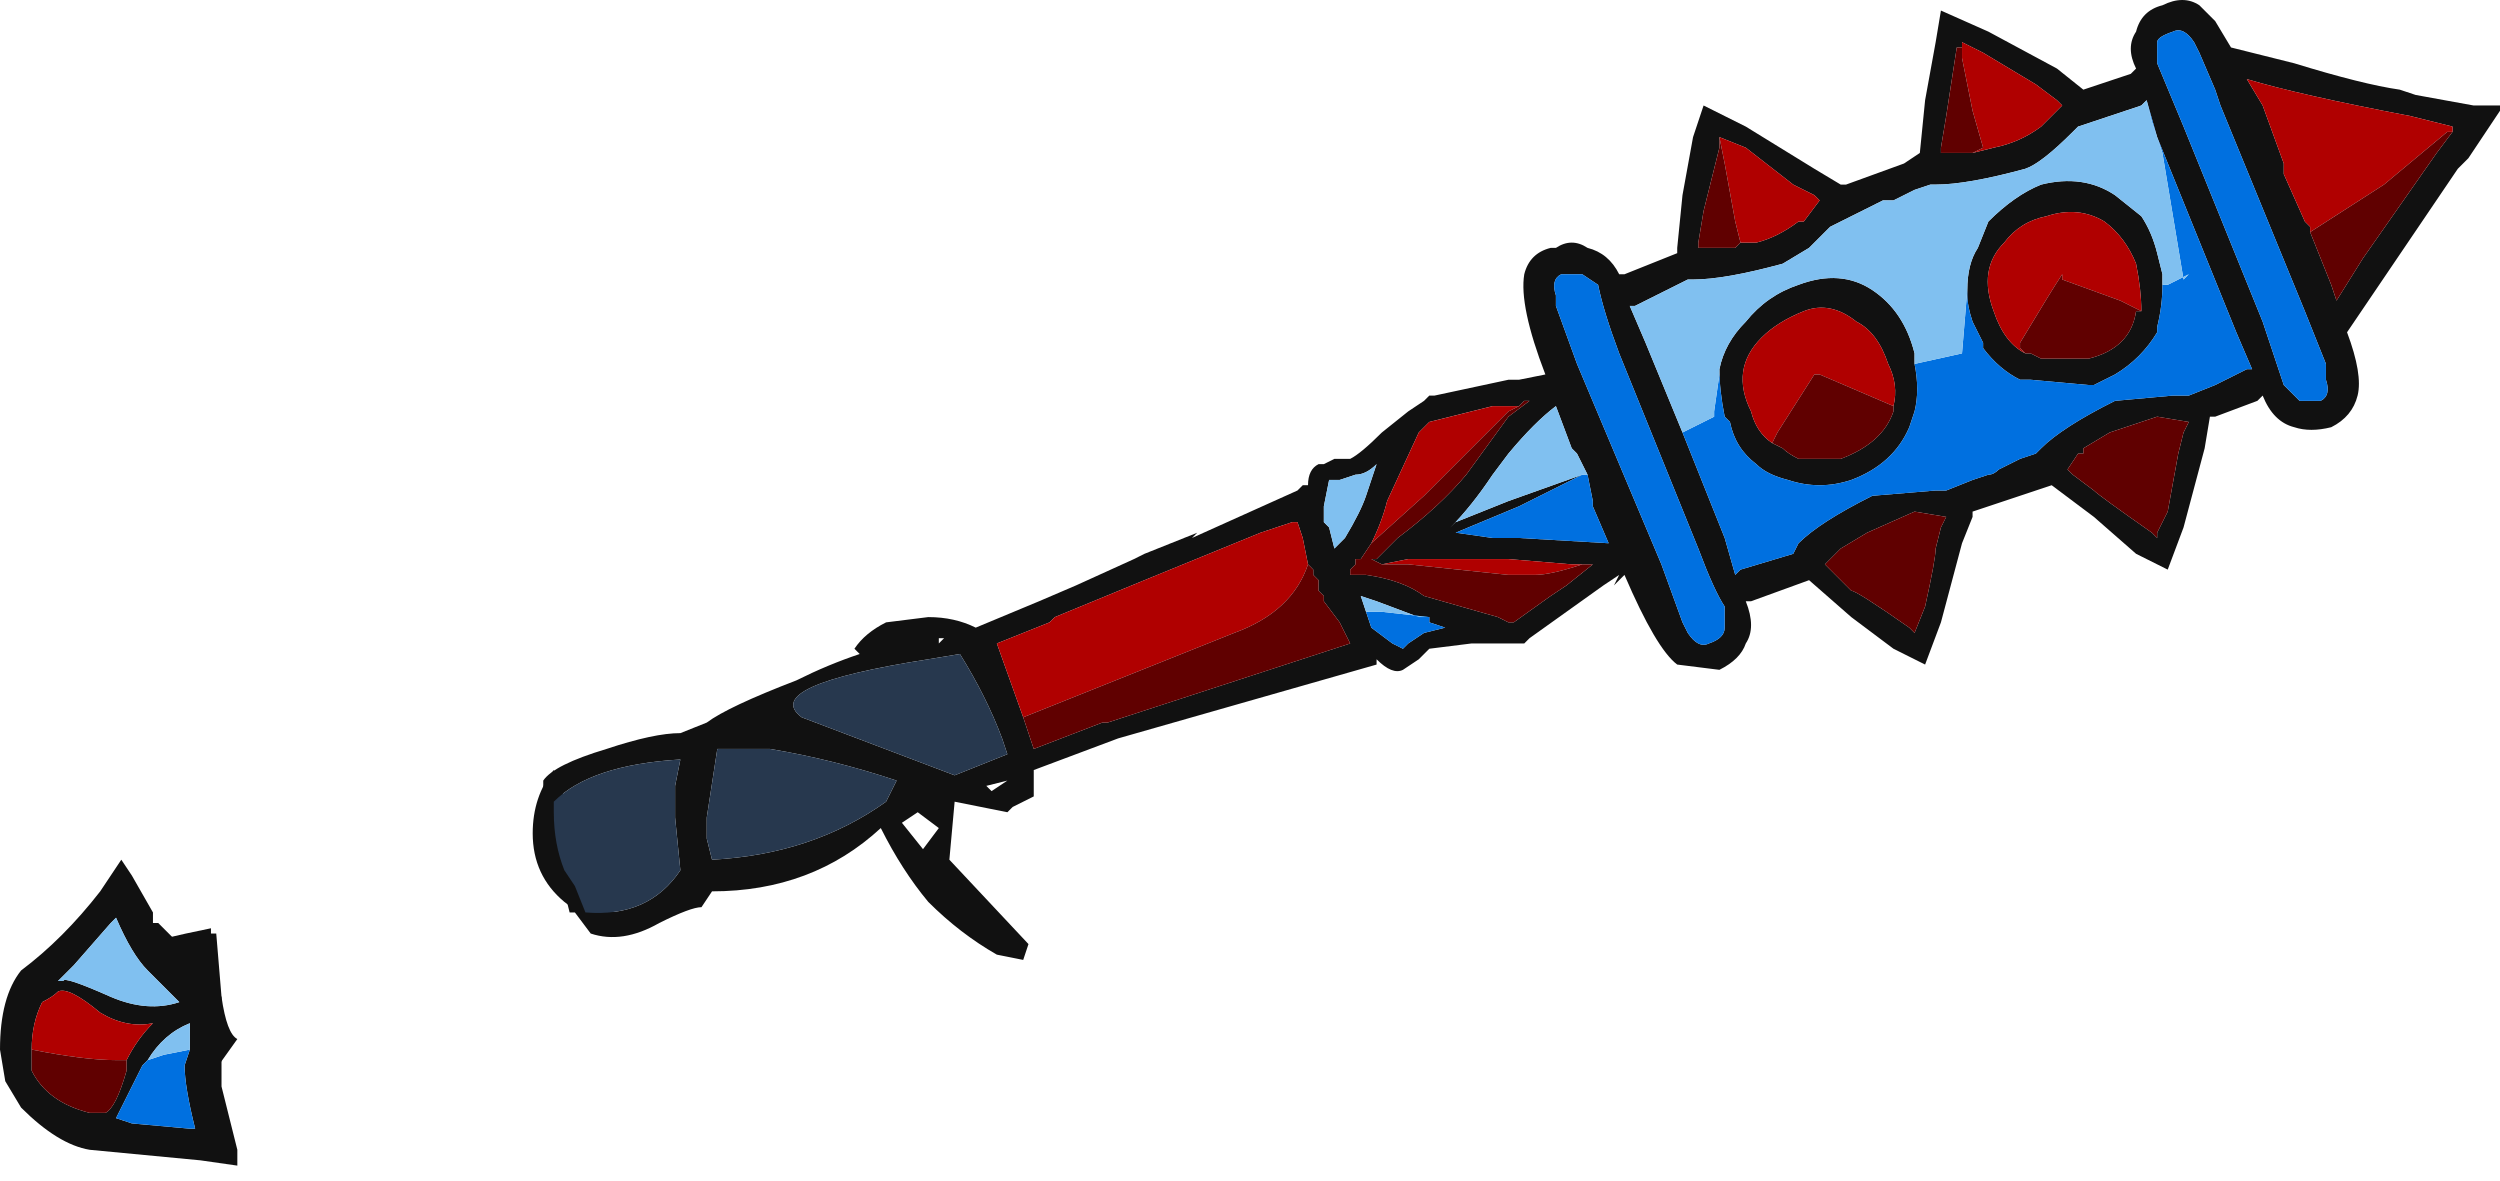 <?xml version="1.0" encoding="UTF-8" standalone="no"?>
<svg xmlns:ffdec="https://www.free-decompiler.com/flash" xmlns:xlink="http://www.w3.org/1999/xlink" ffdec:objectType="frame" height="78.4px" width="165.9px" xmlns="http://www.w3.org/2000/svg">
  <g transform="matrix(1.0, 0.0, 0.0, 1.0, 90.3, 40.6)">
    <use ffdec:characterId="202" height="11.2" transform="matrix(7.0, 0.0, 0.0, 7.0, -90.3, -40.6)" width="23.7" xlink:href="#shape0"/>
  </g>
  <defs>
    <g id="shape0" transform="matrix(1.0, 0.0, 0.0, 1.0, 12.9, 5.8)">
      <path d="M-7.0 3.0 Q-7.3 2.95 -7.55 2.75 -7.85 2.5 -7.85 2.1 -7.85 1.75 -7.65 1.5 L-7.2 2.65 -7.0 3.0 M-10.85 3.05 L-10.8 3.65 Q-10.75 4.0 -10.65 4.05 L-10.9 4.4 -11.35 3.1 Q-11.15 3.05 -10.9 3.0 L-10.9 3.05 -10.85 3.05" fill="#111111" fill-rule="evenodd" stroke="none"/>
      <path d="M5.7 -5.35 L5.65 -5.35 5.55 -4.7 5.5 -4.4 5.5 -4.35 5.8 -4.35 6.0 -4.4 Q6.25 -4.45 6.45 -4.6 L6.65 -4.8 6.6 -4.85 6.4 -5.0 5.9 -5.3 Q5.8 -5.35 5.7 -5.4 L5.7 -5.35 M5.5 -5.7 L5.95 -5.5 6.6 -5.15 6.85 -4.95 7.3 -5.1 7.35 -5.15 Q7.25 -5.35 7.35 -5.5 7.4 -5.7 7.6 -5.75 7.8 -5.85 7.95 -5.75 L8.1 -5.6 8.25 -5.35 8.85 -5.2 Q9.5 -5.0 9.85 -4.95 L10.0 -4.9 10.55 -4.8 10.8 -4.8 10.8 -4.75 10.5 -4.3 10.4 -4.2 9.35 -2.65 Q9.5 -2.25 9.45 -2.05 9.4 -1.85 9.2 -1.75 9.0 -1.7 8.85 -1.75 8.65 -1.8 8.55 -2.05 L8.5 -2.0 8.1 -1.85 8.05 -1.85 8.0 -1.55 7.8 -0.8 7.65 -0.4 Q7.55 -0.45 7.35 -0.55 L6.95 -0.9 6.55 -1.2 5.8 -0.95 5.8 -0.9 5.7 -0.65 5.5 0.1 5.35 0.5 5.05 0.35 4.65 0.05 4.25 -0.3 3.7 -0.1 3.65 -0.1 Q3.75 0.15 3.65 0.3 3.6 0.45 3.4 0.55 L3.0 0.5 Q2.8 0.35 2.5 -0.35 L2.4 -0.25 2.45 -0.35 2.3 -0.25 1.6 0.25 1.55 0.3 1.05 0.3 0.65 0.35 0.55 0.45 0.4 0.55 Q0.3 0.6 0.15 0.45 L0.15 0.5 -2.3 1.2 -3.1 1.5 -3.1 1.75 -3.3 1.85 -3.35 1.9 -3.85 1.8 -3.9 2.35 -3.15 3.15 -3.2 3.3 -3.45 3.25 Q-3.8 3.05 -4.1 2.75 -4.35 2.45 -4.55 2.05 -5.2 2.65 -6.15 2.65 L-6.25 2.8 Q-6.35 2.8 -6.65 2.95 -7.0 3.15 -7.3 3.05 L-7.45 2.85 -7.5 2.85 Q-7.6 2.45 -7.7 2.05 L-7.75 2.0 -7.75 1.6 Q-7.65 1.45 -7.15 1.3 -6.7 1.15 -6.45 1.15 L-6.2 1.05 Q-6.0 0.9 -5.35 0.65 -5.05 0.5 -4.75 0.4 L-4.8 0.35 Q-4.7 0.2 -4.5 0.1 L-4.1 0.05 Q-3.85 0.05 -3.65 0.15 L-3.05 -0.1 -2.7 -0.25 -2.15 -0.5 -2.05 -0.55 -1.55 -0.75 -1.6 -0.7 -0.6 -1.15 -0.55 -1.2 -0.5 -1.2 Q-0.5 -1.35 -0.4 -1.4 L-0.35 -1.4 -0.25 -1.45 -0.1 -1.45 Q0.0 -1.5 0.2 -1.7 L0.45 -1.9 0.6 -2.0 0.65 -2.05 0.7 -2.05 1.4 -2.2 1.5 -2.2 1.75 -2.25 Q1.5 -2.9 1.55 -3.2 1.6 -3.4 1.8 -3.45 L1.85 -3.45 Q2.0 -3.55 2.15 -3.45 2.35 -3.4 2.45 -3.2 L2.5 -3.2 3.0 -3.4 3.0 -3.45 3.05 -3.95 3.15 -4.5 3.25 -4.8 3.65 -4.6 4.3 -4.2 4.55 -4.05 4.6 -4.05 5.15 -4.25 5.3 -4.35 5.35 -4.85 5.45 -5.4 5.5 -5.7 M3.4 -4.5 L3.4 -4.4 3.25 -3.8 3.2 -3.5 3.2 -3.45 3.55 -3.45 3.6 -3.5 3.75 -3.5 Q3.95 -3.55 4.15 -3.7 L4.2 -3.7 4.35 -3.9 4.3 -3.95 4.1 -4.05 3.65 -4.4 3.4 -4.5 M7.45 -4.85 L7.4 -4.8 6.8 -4.6 6.75 -4.55 Q6.45 -4.25 6.3 -4.2 5.75 -4.05 5.45 -4.05 L5.4 -4.05 5.25 -4.0 5.05 -3.9 4.95 -3.9 4.45 -3.65 4.25 -3.45 4.0 -3.3 Q3.45 -3.15 3.15 -3.15 L3.1 -3.15 Q2.9 -3.05 2.6 -2.9 L2.55 -2.9 2.7 -2.55 3.05 -1.7 3.45 -0.7 3.55 -0.35 3.6 -0.4 4.1 -0.55 4.15 -0.65 Q4.35 -0.85 4.85 -1.1 L5.45 -1.15 5.55 -1.15 5.8 -1.25 5.95 -1.3 Q6.0 -1.3 6.05 -1.35 L6.25 -1.45 6.4 -1.5 6.45 -1.55 Q6.65 -1.75 7.15 -2.0 L7.7 -2.05 7.85 -2.05 8.1 -2.15 8.4 -2.3 8.45 -2.3 8.3 -2.65 7.55 -4.5 7.45 -4.85 M3.4 -2.3 Q3.45 -2.55 3.65 -2.75 3.85 -3.0 4.15 -3.1 4.55 -3.25 4.85 -3.05 5.15 -2.85 5.25 -2.45 L5.25 -2.35 Q5.3 -2.1 5.25 -1.9 L5.2 -1.75 Q5.05 -1.4 4.65 -1.25 4.35 -1.15 4.05 -1.25 3.85 -1.3 3.75 -1.4 3.55 -1.55 3.5 -1.8 L3.45 -1.85 Q3.4 -2.1 3.4 -2.3 M5.75 -3.05 Q5.75 -3.3 5.85 -3.45 L5.95 -3.7 Q6.2 -3.95 6.45 -4.05 6.85 -4.15 7.15 -3.95 L7.4 -3.75 Q7.5 -3.6 7.55 -3.4 L7.6 -3.2 7.6 -3.1 Q7.6 -2.9 7.55 -2.7 L7.55 -2.65 Q7.4 -2.4 7.15 -2.25 7.05 -2.2 6.95 -2.15 L6.9 -2.15 6.35 -2.2 6.25 -2.2 Q6.05 -2.3 5.9 -2.5 L5.9 -2.55 Q5.85 -2.65 5.8 -2.75 5.75 -2.9 5.75 -3.0 L5.75 -3.05 M1.9 -3.2 Q1.8 -3.15 1.85 -3.0 L1.85 -2.9 2.05 -2.35 2.85 -0.45 3.05 0.1 3.1 0.2 Q3.2 0.35 3.3 0.3 3.45 0.25 3.45 0.15 L3.45 -0.05 Q3.35 -0.2 3.2 -0.6 L2.45 -2.45 Q2.3 -2.85 2.25 -3.1 L2.1 -3.2 1.9 -3.2 M0.2 -0.45 L0.1 -0.5 0.15 -0.5 0.35 -0.7 Q0.75 -1.0 1.0 -1.3 L1.4 -1.85 1.6 -2.0 1.55 -2.0 1.5 -1.95 1.25 -1.95 0.65 -1.8 0.55 -1.7 0.25 -1.05 Q0.2 -0.85 0.1 -0.65 L0.0 -0.5 -0.05 -0.5 -0.05 -0.45 -0.1 -0.4 -0.1 -0.35 0.05 -0.35 Q0.4 -0.3 0.6 -0.15 L1.3 0.05 1.4 0.1 1.45 0.1 1.8 -0.15 1.95 -0.25 2.2 -0.45 2.1 -0.45 2.0 -0.45 1.4 -0.5 0.45 -0.5 0.2 -0.45 M0.7 -1.85 L0.7 -1.85 M2.15 -1.3 L2.05 -1.5 2.0 -1.55 1.85 -1.95 Q1.65 -1.8 1.4 -1.5 L1.25 -1.3 Q1.05 -1.0 0.85 -0.8 L0.9 -0.85 1.4 -1.05 2.1 -1.3 1.5 -1.0 0.9 -0.75 1.25 -0.7 1.5 -0.7 2.35 -0.65 2.2 -1.0 2.2 -1.05 2.15 -1.3 M0.15 -1.4 Q0.05 -1.3 -0.05 -1.3 L-0.2 -1.25 -0.3 -1.25 -0.35 -1.0 -0.35 -0.85 -0.3 -0.8 -0.25 -0.6 -0.15 -0.7 Q0.0 -0.95 0.05 -1.1 L0.15 -1.4 M3.9 -1.6 L4.0 -1.55 Q4.05 -1.5 4.15 -1.45 L4.55 -1.45 Q4.95 -1.6 5.05 -1.9 L5.05 -1.95 Q5.1 -2.15 5.0 -2.35 4.9 -2.65 4.7 -2.75 4.45 -2.95 4.2 -2.85 3.95 -2.75 3.8 -2.6 3.5 -2.3 3.7 -1.9 3.75 -1.7 3.9 -1.6 M5.25 -0.95 L4.8 -0.75 4.55 -0.6 4.4 -0.45 4.65 -0.2 Q4.7 -0.2 5.2 0.15 L5.25 0.2 5.35 -0.05 Q5.45 -0.5 5.45 -0.6 L5.5 -0.8 5.55 -0.9 5.25 -0.95 M10.35 -4.55 L10.35 -4.6 9.95 -4.7 Q8.9 -4.9 8.4 -5.05 L8.55 -4.8 8.75 -4.25 8.75 -4.15 8.95 -3.7 9.0 -3.65 9.0 -3.6 9.2 -3.1 9.25 -2.95 9.5 -3.35 10.2 -4.35 10.35 -4.55 M7.55 -5.4 L7.55 -5.2 7.8 -4.6 8.55 -2.75 8.75 -2.15 8.9 -2.0 9.1 -2.0 Q9.2 -2.05 9.15 -2.2 L9.15 -2.35 8.95 -2.85 8.15 -4.8 8.1 -4.95 7.95 -5.3 7.9 -5.4 Q7.8 -5.55 7.7 -5.5 7.55 -5.45 7.55 -5.4 M7.4 -2.85 Q7.4 -3.05 7.35 -3.3 7.25 -3.55 7.05 -3.7 6.8 -3.85 6.5 -3.75 6.25 -3.7 6.1 -3.5 5.85 -3.25 6.0 -2.85 6.1 -2.55 6.3 -2.45 L6.35 -2.45 6.45 -2.4 6.9 -2.4 Q7.3 -2.5 7.35 -2.85 L7.4 -2.85 M7.55 -1.85 L7.1 -1.7 6.85 -1.55 6.85 -1.5 6.8 -1.5 6.7 -1.35 6.75 -1.3 6.95 -1.15 Q7.0 -1.1 7.5 -0.75 L7.55 -0.7 7.55 -0.75 7.65 -0.95 7.75 -1.5 7.8 -1.7 7.85 -1.8 7.55 -1.85 M0.65 0.05 L0.55 0.05 0.15 -0.1 0.0 -0.15 0.05 0.0 0.1 0.15 0.3 0.3 0.4 0.35 0.45 0.3 0.6 0.2 0.8 0.15 0.65 0.1 0.65 0.05 M-0.5 -0.45 L-0.55 -0.7 -0.6 -0.85 -0.65 -0.85 -0.95 -0.75 -2.05 -0.3 -2.9 0.05 -2.95 0.1 -3.45 0.3 -3.2 1.0 -3.1 1.3 -2.45 1.05 -2.4 1.05 -0.1 0.3 -0.2 0.1 -0.35 -0.1 -0.35 -0.15 -0.4 -0.2 -0.4 -0.3 -0.45 -0.35 -0.45 -0.4 -0.5 -0.45 M-3.95 0.25 L-4.0 0.25 -4.0 0.3 -3.95 0.25 M-3.8 0.4 L-4.1 0.45 Q-5.7 0.7 -5.3 1.0 L-3.85 1.55 -3.35 1.35 -3.4 1.2 Q-3.55 0.8 -3.8 0.4 M-3.55 1.65 L-3.5 1.7 -3.35 1.6 -3.55 1.65 M-4.4 1.6 Q-5.0 1.4 -5.6 1.3 L-6.1 1.3 -6.2 1.95 -6.2 2.15 -6.15 2.35 Q-5.2 2.3 -4.5 1.8 L-4.4 1.6 M-4.15 2.25 L-4.0 2.05 -4.2 1.9 -4.35 2.0 -4.15 2.25 M-6.5 1.65 L-6.45 1.4 Q-7.3 1.45 -7.65 1.8 L-7.65 1.9 Q-7.65 2.2 -7.55 2.45 L-7.45 2.6 -7.35 2.85 Q-6.75 2.9 -6.45 2.45 L-6.5 1.95 -6.5 1.65 M-11.4 2.95 Q-11.3 3.05 -11.2 3.15 -11.0 3.35 -10.85 3.6 L-10.8 3.65 -10.8 4.5 -10.65 5.1 -10.65 5.25 -11.0 5.2 -12.05 5.1 Q-12.35 5.05 -12.7 4.7 L-12.85 4.45 -12.9 4.15 Q-12.9 3.65 -12.7 3.4 -12.3 3.1 -11.95 2.65 L-11.75 2.35 -11.65 2.5 -11.45 2.85 -11.45 2.95 -11.4 2.95 M-11.5 4.25 L-11.55 4.3 -11.8 4.8 -11.65 4.85 -11.1 4.9 -11.05 4.9 Q-11.15 4.5 -11.15 4.3 L-11.1 4.15 -11.1 3.9 Q-11.35 4.0 -11.5 4.25 M-10.9 5.4 L-10.9 5.4 M-11.2 3.7 L-11.5 3.4 Q-11.65 3.25 -11.8 2.9 L-11.85 2.95 -12.2 3.35 -12.35 3.5 -12.3 3.5 Q-12.3 3.45 -11.85 3.65 -11.5 3.8 -11.2 3.7 M-12.05 2.4 L-12.05 2.4 M-12.6 4.15 L-12.6 4.35 Q-12.45 4.65 -12.05 4.75 L-11.9 4.75 Q-11.8 4.7 -11.7 4.35 L-11.7 4.25 Q-11.6 4.05 -11.45 3.9 -11.7 3.95 -11.95 3.8 -12.25 3.55 -12.35 3.6 -12.4 3.65 -12.5 3.7 -12.6 3.9 -12.6 4.15" fill="#111111" fill-rule="evenodd" stroke="none"/>
      <path d="M5.7 -5.35 L5.7 -5.4 Q5.8 -5.35 5.9 -5.3 L6.4 -5.0 6.6 -4.85 6.65 -4.8 6.45 -4.6 Q6.25 -4.45 6.0 -4.4 L5.8 -4.35 5.9 -4.4 5.8 -4.75 5.7 -5.25 5.7 -5.35 M3.6 -3.5 L3.55 -3.7 3.45 -4.25 3.4 -4.5 3.65 -4.4 4.1 -4.05 4.3 -3.95 4.35 -3.9 4.2 -3.7 4.15 -3.7 Q3.95 -3.55 3.75 -3.5 L3.6 -3.5 M1.5 -1.95 L1.4 -1.9 0.6 -1.1 0.1 -0.65 Q0.2 -0.85 0.25 -1.05 L0.55 -1.7 0.65 -1.8 1.25 -1.95 1.5 -1.95 M2.1 -0.45 Q1.8 -0.35 1.65 -0.35 L1.4 -0.35 0.45 -0.45 0.2 -0.45 0.45 -0.5 1.4 -0.5 2.0 -0.45 2.1 -0.45 M5.05 -1.95 L4.35 -2.25 4.3 -2.25 3.95 -1.7 3.9 -1.6 Q3.75 -1.7 3.7 -1.9 3.5 -2.3 3.8 -2.6 3.95 -2.75 4.2 -2.85 4.45 -2.95 4.7 -2.75 4.9 -2.65 5.0 -2.35 5.1 -2.15 5.05 -1.95 M10.35 -4.55 L10.3 -4.55 9.7 -4.05 9.0 -3.6 9.0 -3.65 8.95 -3.7 8.75 -4.15 8.75 -4.25 8.55 -4.8 8.4 -5.05 Q8.9 -4.9 9.95 -4.7 L10.35 -4.6 10.35 -4.55 M6.3 -2.45 Q6.1 -2.55 6.0 -2.85 5.85 -3.25 6.1 -3.5 6.25 -3.7 6.5 -3.75 6.8 -3.85 7.05 -3.7 7.25 -3.55 7.35 -3.3 7.4 -3.05 7.4 -2.85 L7.2 -2.95 6.65 -3.15 6.65 -3.2 Q6.55 -3.05 6.25 -2.55 L6.25 -2.5 6.3 -2.45 M-3.2 1.0 L-3.45 0.3 -2.95 0.1 -2.9 0.05 -2.05 -0.3 -0.95 -0.75 -0.65 -0.85 -0.6 -0.85 -0.55 -0.7 -0.5 -0.45 Q-0.65 0.0 -1.2 0.2 L-3.2 1.0 M-11.7 4.25 L-11.8 4.25 Q-12.1 4.25 -12.6 4.15 -12.6 3.9 -12.5 3.7 -12.4 3.65 -12.35 3.6 -12.25 3.55 -11.95 3.8 -11.7 3.95 -11.45 3.9 -11.6 4.05 -11.7 4.25" fill="#b00000" fill-rule="evenodd" stroke="none"/>
      <path d="M5.8 -4.35 L5.5 -4.35 5.5 -4.4 5.55 -4.7 5.65 -5.35 5.7 -5.35 5.7 -5.25 5.8 -4.75 5.9 -4.4 5.8 -4.35 M3.6 -3.5 L3.55 -3.45 3.2 -3.45 3.2 -3.5 3.25 -3.8 3.4 -4.4 3.4 -4.5 3.45 -4.25 3.55 -3.7 3.6 -3.5 M1.5 -1.95 L1.55 -2.0 1.6 -2.0 1.4 -1.85 1.0 -1.3 Q0.75 -1.0 0.35 -0.7 L0.15 -0.5 0.1 -0.5 0.2 -0.45 0.45 -0.45 1.4 -0.35 1.65 -0.35 Q1.8 -0.35 2.1 -0.45 L2.2 -0.45 1.95 -0.25 1.8 -0.15 1.45 0.1 1.4 0.1 1.3 0.05 0.6 -0.15 Q0.4 -0.3 0.05 -0.35 L-0.1 -0.35 -0.1 -0.4 -0.05 -0.45 -0.05 -0.5 0.0 -0.5 0.1 -0.65 0.6 -1.1 1.4 -1.9 1.5 -1.95 M5.05 -1.95 L5.05 -1.9 Q4.95 -1.6 4.55 -1.45 L4.15 -1.45 Q4.05 -1.5 4.0 -1.55 L3.9 -1.6 3.95 -1.7 4.3 -2.25 4.35 -2.25 5.05 -1.95 M5.25 -0.95 L5.55 -0.9 5.5 -0.8 5.45 -0.6 Q5.45 -0.5 5.35 -0.05 L5.25 0.2 5.2 0.15 Q4.7 -0.2 4.65 -0.2 L4.4 -0.45 4.55 -0.6 4.8 -0.75 5.25 -0.95 M9.0 -3.6 L9.7 -4.05 10.3 -4.55 10.35 -4.55 10.2 -4.35 9.5 -3.35 9.25 -2.95 9.2 -3.1 9.0 -3.6 M6.3 -2.45 L6.25 -2.5 6.25 -2.55 Q6.55 -3.05 6.65 -3.2 L6.65 -3.15 7.2 -2.95 7.4 -2.85 7.35 -2.85 Q7.3 -2.5 6.9 -2.4 L6.45 -2.4 6.35 -2.45 6.3 -2.45 M7.55 -1.85 L7.85 -1.8 7.8 -1.7 7.75 -1.5 7.65 -0.95 7.55 -0.75 7.55 -0.7 7.5 -0.75 Q7.0 -1.1 6.95 -1.15 L6.75 -1.3 6.7 -1.35 6.8 -1.5 6.85 -1.5 6.85 -1.55 7.1 -1.7 7.55 -1.85 M-0.5 -0.45 L-0.45 -0.4 -0.45 -0.35 -0.4 -0.3 -0.4 -0.2 -0.35 -0.15 -0.35 -0.1 -0.2 0.1 -0.1 0.3 -2.4 1.05 -2.45 1.05 -3.1 1.3 -3.2 1.0 -1.2 0.2 Q-0.65 0.0 -0.5 -0.45 M-11.7 4.25 L-11.7 4.35 Q-11.8 4.7 -11.9 4.75 L-12.05 4.75 Q-12.45 4.65 -12.6 4.35 L-12.6 4.15 Q-12.1 4.25 -11.8 4.25 L-11.7 4.25" fill="#600000" fill-rule="evenodd" stroke="none"/>
      <path d="M3.05 -1.7 L3.35 -1.85 3.35 -1.9 3.4 -2.25 3.4 -2.3 Q3.4 -2.1 3.45 -1.85 L3.5 -1.8 Q3.55 -1.55 3.75 -1.4 3.85 -1.3 4.05 -1.25 4.35 -1.15 4.65 -1.25 5.05 -1.4 5.2 -1.75 L5.25 -1.9 Q5.3 -2.1 5.25 -2.35 L5.7 -2.45 5.75 -3.05 5.75 -3.0 Q5.75 -2.9 5.8 -2.75 5.85 -2.65 5.9 -2.55 L5.9 -2.5 Q6.05 -2.3 6.25 -2.2 L6.35 -2.2 6.9 -2.15 6.95 -2.15 Q7.05 -2.2 7.15 -2.25 7.4 -2.4 7.55 -2.65 L7.55 -2.7 Q7.6 -2.9 7.6 -3.1 L7.65 -3.1 7.85 -3.2 7.8 -3.15 7.6 -4.35 7.5 -4.65 7.45 -4.85 7.55 -4.5 8.3 -2.65 8.45 -2.3 8.4 -2.3 8.1 -2.15 7.85 -2.05 7.7 -2.05 7.15 -2.0 Q6.65 -1.75 6.45 -1.55 L6.4 -1.5 6.25 -1.45 6.05 -1.35 Q6.0 -1.3 5.95 -1.3 L5.8 -1.25 5.55 -1.15 5.45 -1.15 4.85 -1.1 Q4.35 -0.85 4.15 -0.65 L4.1 -0.55 3.6 -0.4 3.55 -0.35 3.45 -0.7 3.05 -1.7 M1.9 -3.2 L2.1 -3.2 2.25 -3.1 Q2.3 -2.85 2.45 -2.45 L3.2 -0.6 Q3.35 -0.2 3.45 -0.05 L3.45 0.15 Q3.45 0.25 3.3 0.3 3.2 0.35 3.1 0.2 L3.05 0.1 2.85 -0.45 2.05 -2.35 1.85 -2.9 1.85 -3.0 Q1.8 -3.15 1.9 -3.2 M2.1 -1.3 L2.15 -1.3 2.2 -1.05 2.2 -1.0 2.35 -0.65 1.5 -0.7 1.25 -0.7 0.9 -0.75 1.5 -1.0 2.1 -1.3 M7.55 -5.4 Q7.55 -5.45 7.7 -5.5 7.8 -5.55 7.9 -5.4 L7.95 -5.3 8.1 -4.95 8.15 -4.8 8.95 -2.85 9.15 -2.35 9.15 -2.2 Q9.2 -2.05 9.1 -2.0 L8.9 -2.0 8.75 -2.15 8.55 -2.75 7.8 -4.6 7.55 -5.2 7.55 -5.4 M0.65 0.05 L0.65 0.1 0.8 0.15 0.6 0.2 0.45 0.3 0.4 0.35 0.3 0.3 0.1 0.15 0.05 0.0 0.2 0.0 0.65 0.05 M-11.5 4.25 L-11.35 4.2 -11.1 4.15 -11.15 4.3 Q-11.15 4.5 -11.05 4.9 L-11.1 4.9 -11.65 4.85 -11.8 4.8 -11.55 4.3 -11.5 4.25" fill="#0070e0" fill-rule="evenodd" stroke="none"/>
      <path d="M3.05 -1.7 L2.7 -2.55 2.55 -2.9 2.6 -2.9 Q2.9 -3.05 3.1 -3.15 L3.15 -3.15 Q3.45 -3.15 4.0 -3.3 L4.25 -3.45 4.45 -3.65 4.95 -3.9 5.05 -3.9 5.25 -4.0 5.4 -4.05 5.45 -4.05 Q5.75 -4.05 6.3 -4.2 6.45 -4.25 6.75 -4.55 L6.8 -4.6 7.4 -4.8 7.45 -4.85 7.5 -4.65 7.6 -4.35 7.8 -3.15 7.85 -3.2 7.65 -3.1 7.6 -3.1 7.6 -3.2 7.55 -3.4 Q7.5 -3.6 7.4 -3.75 L7.15 -3.95 Q6.85 -4.15 6.45 -4.05 6.2 -3.95 5.95 -3.7 L5.85 -3.45 Q5.75 -3.3 5.75 -3.05 L5.7 -2.45 5.25 -2.35 5.25 -2.45 Q5.15 -2.85 4.85 -3.05 4.55 -3.25 4.15 -3.1 3.85 -3.0 3.65 -2.75 3.45 -2.55 3.4 -2.3 L3.4 -2.25 3.35 -1.9 3.35 -1.85 3.05 -1.7 M2.1 -1.3 L1.4 -1.05 0.9 -0.85 0.85 -0.8 Q1.05 -1.0 1.25 -1.3 L1.4 -1.5 Q1.65 -1.8 1.85 -1.95 L2.0 -1.55 2.05 -1.5 2.15 -1.3 2.1 -1.3 M0.15 -1.4 L0.05 -1.1 Q0.0 -0.95 -0.15 -0.7 L-0.25 -0.6 -0.3 -0.8 -0.35 -0.85 -0.35 -1.0 -0.3 -1.25 -0.2 -1.25 -0.05 -1.3 Q0.05 -1.3 0.15 -1.4 M0.05 0.0 L0.0 -0.15 0.15 -0.1 0.55 0.05 0.65 0.05 0.2 0.0 0.05 0.0 M-11.1 4.15 L-11.35 4.2 -11.5 4.25 Q-11.35 4.0 -11.1 3.9 L-11.1 4.15 M-11.2 3.7 Q-11.5 3.8 -11.85 3.65 -12.3 3.45 -12.3 3.5 L-12.35 3.5 -12.2 3.35 -11.85 2.95 -11.8 2.9 Q-11.65 3.25 -11.5 3.4 L-11.2 3.7" fill="#80c0f0" fill-rule="evenodd" stroke="none"/>
      <path d="M-3.8 0.4 Q-3.55 0.8 -3.4 1.2 L-3.35 1.35 -3.85 1.55 -5.3 1.0 Q-5.7 0.7 -4.1 0.45 L-3.8 0.4 M-4.4 1.6 L-4.5 1.8 Q-5.2 2.3 -6.15 2.35 L-6.2 2.15 -6.2 1.95 -6.1 1.3 -5.6 1.3 Q-5.0 1.4 -4.4 1.6 M-6.5 1.65 L-6.5 1.95 -6.45 2.45 Q-6.75 2.9 -7.35 2.85 L-7.45 2.6 -7.55 2.45 Q-7.65 2.2 -7.65 1.9 L-7.65 1.8 Q-7.3 1.45 -6.45 1.4 L-6.5 1.65" fill="#27384e" fill-rule="evenodd" stroke="none"/>
    </g>
  </defs>
</svg>
